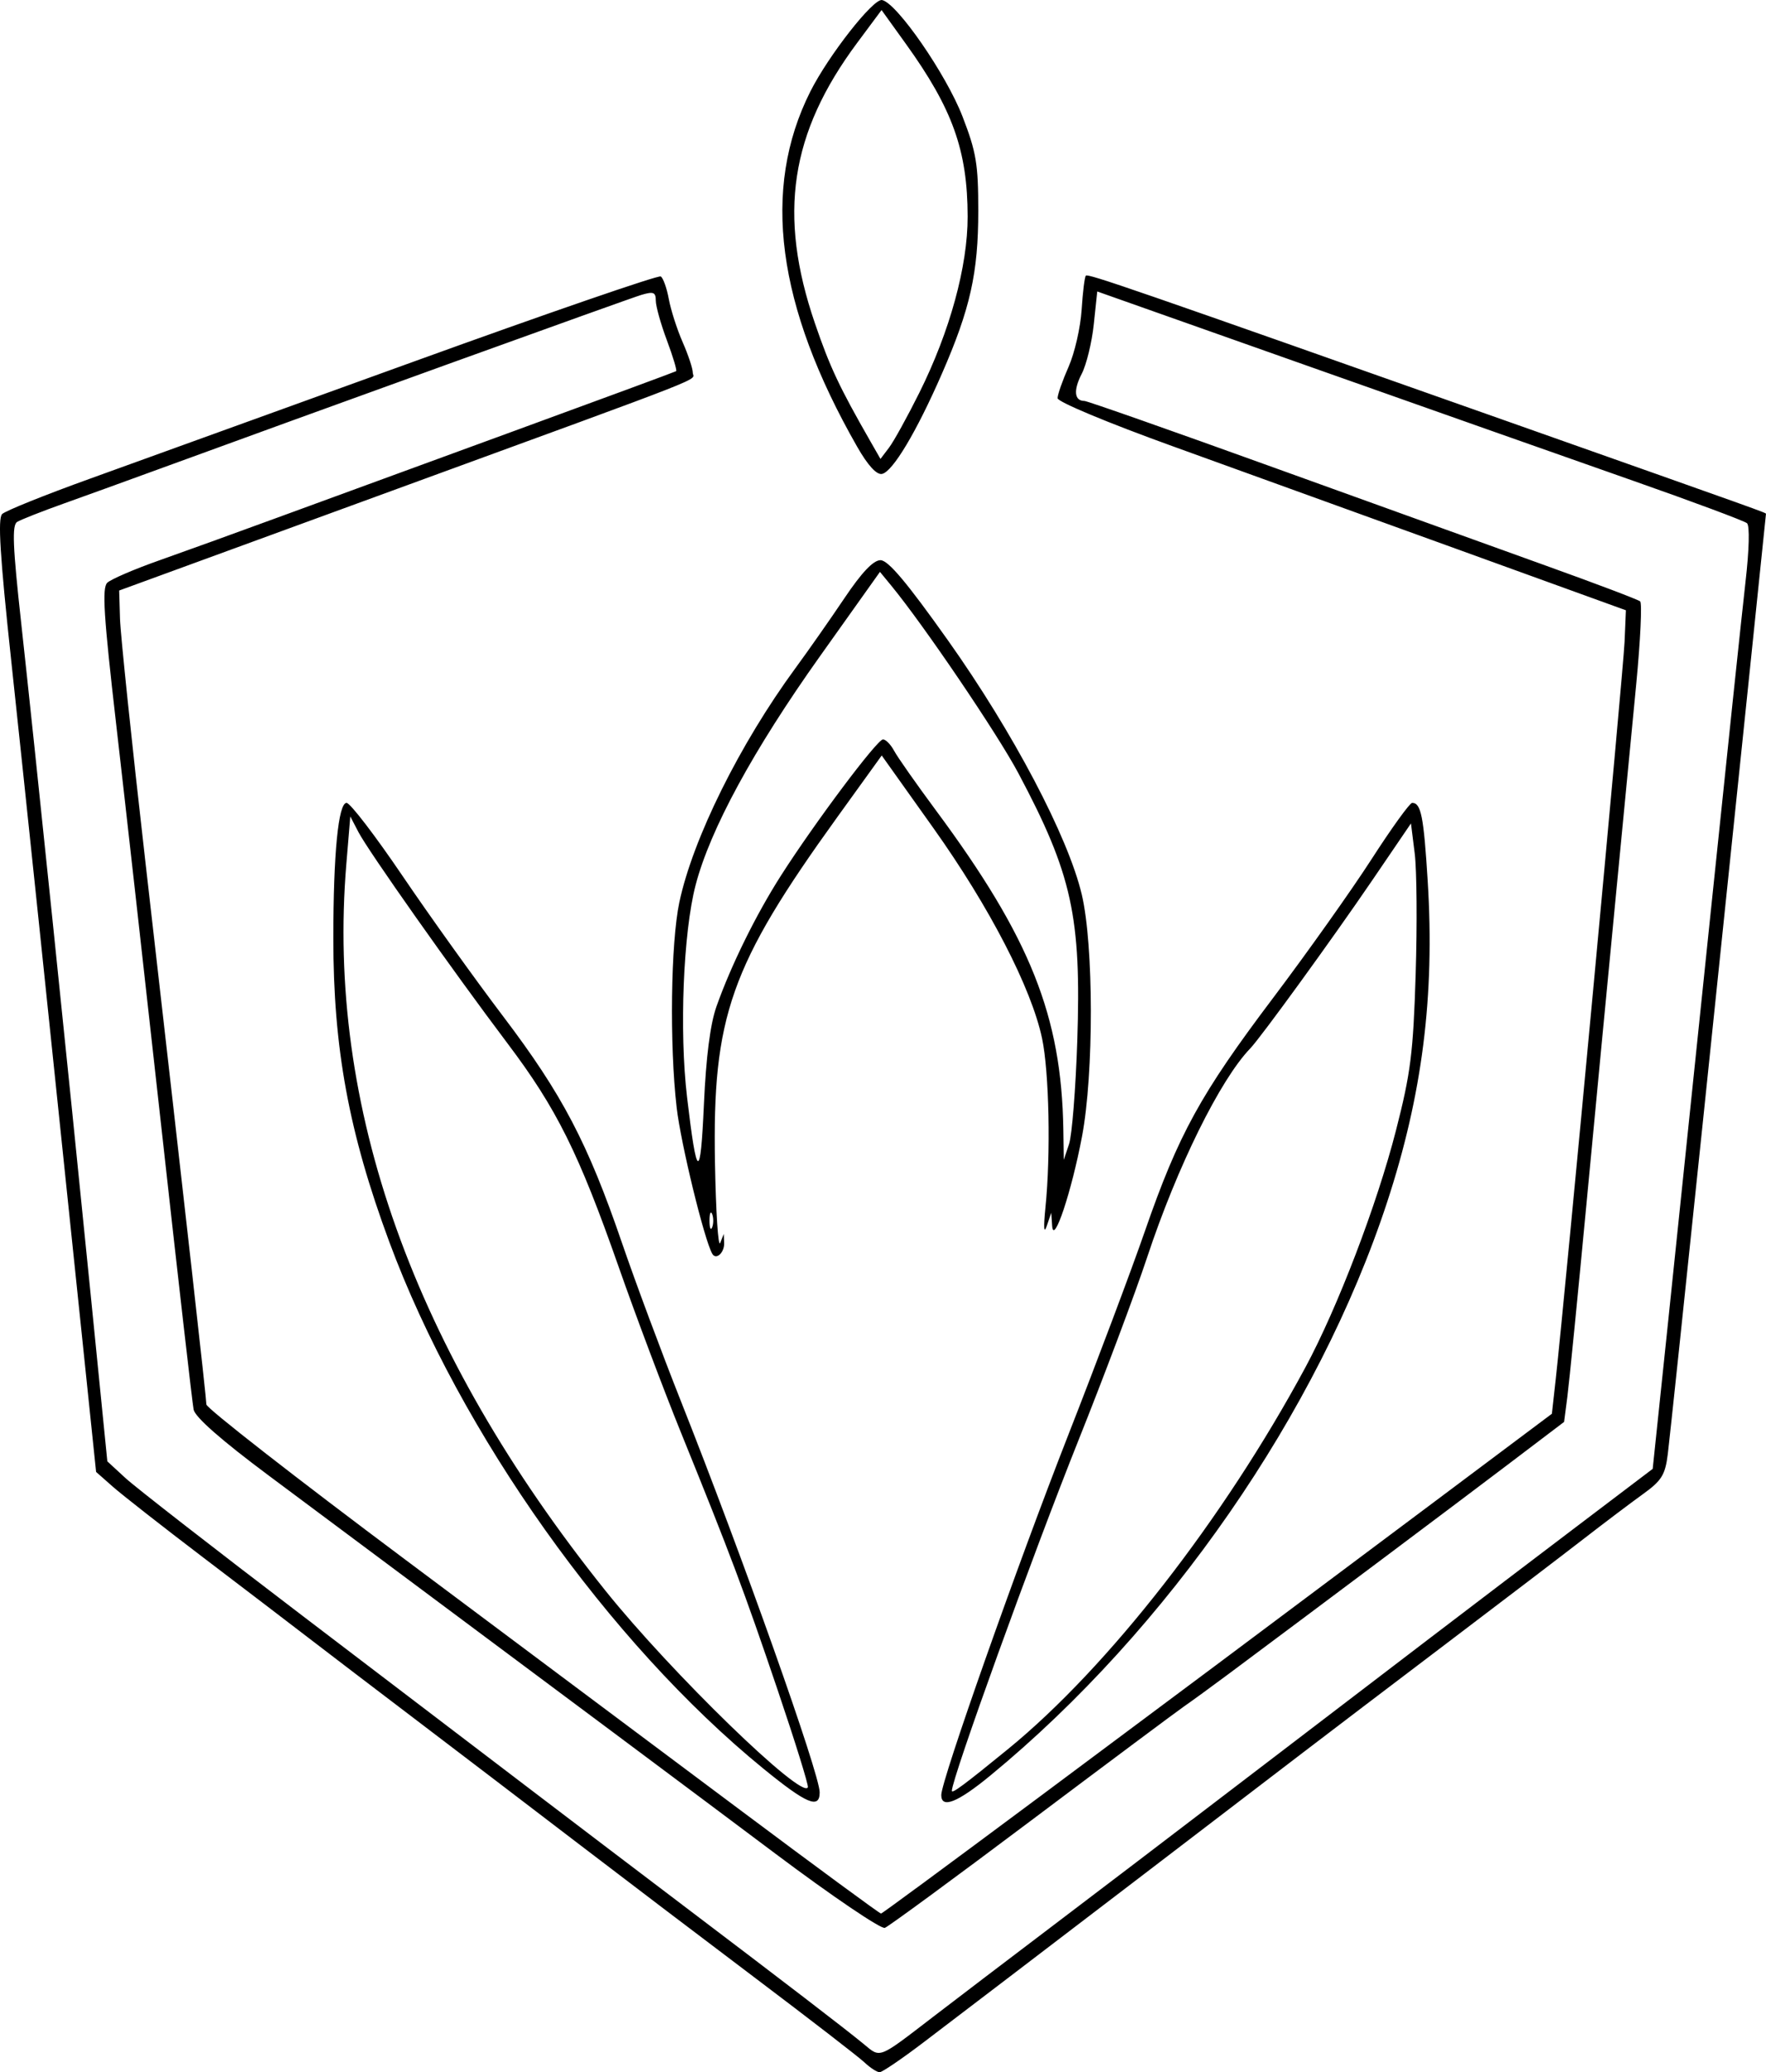 <?xml version="1.0" encoding="UTF-8" standalone="no"?>
<!-- Created with Inkscape (http://www.inkscape.org/) -->

<svg
   width="334.041"
   height="391.805"
   viewBox="0 0 334.041 391.805"
   version="1.1"
   id="svg5"
   xml:space="preserve"
   xmlns:inkscape="http://www.inkscape.org/namespaces/inkscape"
   xmlns:sodipodi="http://sodipodi.sourceforge.net/DTD/sodipodi-0.dtd"
   xmlns="http://www.w3.org/2000/svg"
   xmlns:svg="http://www.w3.org/2000/svg"><sodipodi:namedview
     id="namedview7"
     pagecolor="#ffffff"
     bordercolor="#000000"
     borderopacity="0.25"
     inkscape:showpageshadow="2"
     inkscape:pageopacity="0.0"
     inkscape:pagecheckerboard="0"
     inkscape:deskcolor="#d1d1d1"
     inkscape:document-units="px"
     showgrid="false" /><defs
     id="defs2" /><g
     inkscape:label="Layer 1"
     inkscape:groupmode="layer"
     id="layer1"
     transform="translate(-515.98,-188.097)"><path
       style="fill:#000000"
       d="m 679.495,578.046 c -1.085,-1.021 -10.297,-8.136 -20.472,-15.811 -10.175,-7.675 -25.475,-19.291 -34,-25.813 -8.525,-6.522 -22.025,-16.814 -30,-22.871 -7.975,-6.056 -17.2,-13.09 -20.5,-15.629 -3.3,-2.54 -12.3,-9.407 -20,-15.261 -7.7,-5.854 -15.432,-11.907 -17.183,-13.451 l -3.183,-2.807 -2.027,-19.5 c -7.188,-69.159 -11.558,-110.866 -14.039,-134 -2.12,-19.767 -2.553,-26.783 -1.705,-27.612 0.625,-0.612 8.111,-3.624 16.636,-6.693 8.525,-3.069 36.112,-13.042 61.305,-22.163 25.193,-9.12 46.179,-16.351 46.637,-16.068 0.457,0.283 1.143,2.207 1.524,4.275 0.381,2.069 1.557,5.731 2.613,8.138 1.057,2.407 1.921,5.006 1.921,5.775 0,1.681 5.539,-0.493 -57,22.368 l -51.5,18.826 0.157,5.327 c 0.086,2.93 2.215,23.327 4.73,45.327 8.015,70.104 11.596,101.965 11.605,103.241 0.005,0.683 16.996,13.931 37.759,29.441 20.762,15.51 49.372,36.889 63.576,47.509 14.204,10.62 26.029,19.309 26.276,19.309 0.404,0 45.274,-33.375 104.864,-78 l 22.033,-16.5 0.724,-6.5 c 1.719,-15.441 12.797,-134.05 13.025,-139.459 l 0.251,-5.959 -32,-11.586 c -17.6,-6.372 -41.788,-15.118 -53.75,-19.436 -12.251,-4.422 -21.75,-8.387 -21.75,-9.078 0,-0.675 0.937,-3.344 2.081,-5.932 1.145,-2.588 2.255,-7.43 2.467,-10.761 0.212,-3.33 0.573,-6.243 0.802,-6.472 0.424,-0.424 8.221,2.27 81.649,28.215 46.755,16.52 47.001,16.608 46.997,16.817 -0.004,0.21 -4.771,46.125 -11.956,115.152 -3.32,31.9 -6.297,60.075 -6.614,62.61 -0.497,3.976 -1.151,5.024 -4.752,7.62 -2.296,1.655 -7.325,5.45 -11.175,8.433 -3.85,2.983 -15.55,11.901 -26,19.817 -10.45,7.917 -22.6,17.15 -27,20.518 -14.264,10.92 -46.775,35.756 -55.585,42.464 -4.722,3.595 -11.981,9.124 -16.132,12.287 -4.151,3.163 -7.95,5.75 -8.443,5.75 -0.492,0 -1.783,-0.836 -2.868,-1.857 z m 13.028,-8.649 c 4.4,-3.377 14.525,-11.081 22.5,-17.12 7.975,-6.039 23.275,-17.687 34,-25.885 29.275,-22.376 48.886,-37.32 65.033,-49.556 l 14.533,-11.013 2.749,-26.21 c 1.512,-14.416 5.196,-49.835 8.188,-78.71 2.992,-28.875 5.97,-57.134 6.62,-62.799 0.698,-6.089 0.812,-10.618 0.279,-11.081 -0.496,-0.43 -10.126,-4.021 -21.401,-7.979 -11.275,-3.958 -38.725,-13.641 -61,-21.517 l -40.5,-14.32 -0.654,6.213 c -0.36,3.417 -1.391,7.637 -2.291,9.377 -1.598,3.09 -1.396,5.106 0.513,5.106 0.522,0 16.583,5.646 35.691,12.546 19.108,6.9 42.391,15.293 51.741,18.649 9.35,3.357 17.313,6.373 17.695,6.704 0.382,0.33 0.049,7.351 -0.74,15.601 -0.789,8.25 -2.566,26.7 -3.948,41 -1.382,14.3 -3.851,40.175 -5.487,57.5 -1.636,17.325 -3.253,33.647 -3.594,36.271 l -0.62,4.771 -10.853,8.229 c -9.422,7.144 -34.489,25.931 -52.713,39.506 -3.157,2.352 -6.866,5.052 -8.241,6 -1.375,0.948 -14.392,10.656 -28.927,21.573 -14.535,10.917 -27.02,20.077 -27.744,20.355 -0.725,0.278 -9.982,-5.99 -20.573,-13.929 -16.798,-12.592 -35.266,-26.37 -95.996,-71.612 -8.904,-6.634 -13.895,-11.015 -14.18,-12.449 -0.242,-1.217 -2.979,-25.163 -6.082,-53.213 -3.103,-28.05 -6.962,-62.456 -8.576,-76.458 -2.351,-20.398 -2.684,-25.698 -1.678,-26.663 0.691,-0.662 5.081,-2.554 9.756,-4.204 4.675,-1.65 14.8,-5.312 22.5,-8.137 7.7,-2.825 27.725,-10.153 44.5,-16.284 16.775,-6.131 30.656,-11.253 30.848,-11.382 0.191,-0.129 -0.596,-2.757 -1.75,-5.841 -1.154,-3.084 -2.098,-6.458 -2.098,-7.499 0,-1.596 -0.431,-1.765 -2.75,-1.075 -2.31,0.687 -61.973,22.224 -92.75,33.481 -4.95,1.81 -12.386,4.501 -16.525,5.979 -4.139,1.478 -8.088,3.035 -8.777,3.461 -0.992,0.613 -0.831,4.592 0.777,19.198 2.473,22.456 8.869,84.254 13.136,126.924 l 3.15,31.5 3.441,3.168 c 1.892,1.742 16.938,13.442 33.435,26 16.497,12.558 36.197,27.557 43.777,33.332 7.581,5.775 20.263,15.407 28.184,21.405 19.566,14.816 30.847,23.472 34.236,26.269 3.239,2.674 2.609,2.922 13.165,-5.179 z M 660.373,522.502 c -29.197,-23.808 -57.37,-63.464 -70.76,-99.599 -7.657,-20.665 -10.595,-36.618 -10.583,-57.474 0.009,-15.962 0.948,-25.526 2.506,-25.526 0.673,0 5.418,6.188 10.544,13.75 5.126,7.562 13.721,19.555 19.1,26.649 11.149,14.705 15.984,23.926 22.453,42.813 2.503,7.308 7.495,20.713 11.094,29.788 11.75,29.63 26.296,70.606 26.296,74.076 0,3.235 -2.462,2.2 -10.65,-4.477 z m 2.707,-14.848 c -6.331,-18.696 -8.897,-25.525 -18.317,-48.751 -3.235,-7.975 -8.523,-22.034 -11.752,-31.242 -7.555,-21.544 -11.741,-29.962 -21.015,-42.258 -10.362,-13.738 -26.335,-36.368 -28.211,-39.968 l -1.546,-2.968 -0.747,8.968 c -3.819,45.838 12.662,92.058 48.995,137.405 12.419,15.5 37.364,39.714 38.303,37.181 0.147,-0.396 -2.423,-8.661 -5.71,-18.367 z m 30.943,19.836 c 0,-2.73 14.335,-43.351 24.028,-68.087 5.388,-13.75 11.904,-31.075 14.48,-38.5 6.383,-18.397 10.505,-25.896 24.231,-44.087 6.469,-8.573 14.855,-20.385 18.636,-26.25 3.781,-5.865 7.242,-10.663 7.691,-10.663 1.685,0 2.184,2.514 2.947,14.84 1.343,21.702 -1.02,40.362 -7.68,60.66 -13.019,39.678 -41.475,80.784 -75.039,108.395 -6.218,5.115 -9.294,6.337 -9.294,3.693 z m 12.634,-8.692 c 18.947,-15.467 40.759,-43.451 56.224,-72.13 6.098,-11.31 13.525,-30.715 17.132,-44.765 2.8,-10.905 3.277,-14.683 3.743,-29.61 0.293,-9.411 0.213,-19.674 -0.178,-22.808 l -0.712,-5.698 -7.361,10.808 c -7.388,10.847 -21.069,29.694 -23.028,31.723 -5.698,5.903 -13.823,22.349 -19.511,39.497 -2.264,6.827 -8.098,22.366 -12.963,34.531 -8.749,21.878 -23.979,64.022 -23.979,66.357 0,0.596 2.456,-1.23 10.634,-7.905 z m -55.942,-93.629 c -1.507,-2.584 -5.962,-20.859 -6.745,-27.666 -1.37,-11.91 -1.117,-31.132 0.51,-38.81 2.549,-12.026 11.437,-29.939 21.977,-44.291 2.424,-3.3 6.58,-9.235 9.237,-13.188 3.286,-4.89 5.47,-7.191 6.83,-7.199 1.445,-0.008 4.995,4.21 12.785,15.188 12.288,17.317 22.696,37.078 25.286,48.006 2.272,9.587 2.3,33.851 0.052,45.755 -1.968,10.423 -5.39,20.684 -5.649,16.938 l -0.173,-2.5 -0.852,2.5 c -0.545,1.597 -0.633,0.334 -0.245,-3.5 1.018,-10.053 0.703,-25.662 -0.646,-32 -2.027,-9.521 -9.962,-24.862 -20.548,-39.731 l -9.776,-13.731 -8.457,11.731 c -20.176,27.988 -23.587,37.646 -23.082,65.341 0.169,9.246 0.612,16.041 0.986,15.101 l 0.68,-1.71 0.07,1.691 c 0.076,1.838 -1.516,3.315 -2.238,2.075 z m -0.029,-7.516 c -0.277,-0.688 -0.504,-0.125 -0.504,1.25 0,1.375 0.227,1.938 0.504,1.25 0.277,-0.688 0.277,-1.812 0,-2.5 z m 0.815,-39.25 c 2.747,-7.772 7.469,-17.354 12.206,-24.766 6.373,-9.972 18.188,-25.734 19.29,-25.734 0.526,0 1.477,0.972 2.113,2.16 0.636,1.188 4.189,6.251 7.896,11.25 17.863,24.092 23.779,38.918 24.104,60.412 l 0.086,5.678 1,-3 c 0.55,-1.65 1.247,-10.379 1.548,-19.397 0.788,-23.589 -0.974,-31.609 -11.144,-50.726 -3.961,-7.446 -17.876,-27.97 -24.045,-35.465 l -2.13,-2.588 -11.362,15.971 c -12.601,17.712 -20.764,32.732 -23.51,43.259 -2.335,8.952 -3.087,27.605 -1.616,40.081 1.857,15.748 2.533,16.037 3.191,1.366 0.403,-8.98 1.197,-15.174 2.372,-18.5 z m 26.634,-105.805 c -15.25,-26.654 -18.167,-48.729 -8.879,-67.195 3.428,-6.815 11.903,-17.621 13.568,-17.298 2.801,0.543 12.138,14.051 15.216,22.016 2.607,6.745 2.983,8.995 2.983,17.856 0,11.719 -1.516,18.501 -6.886,30.795 -4.808,11.009 -9.318,18.547 -11.33,18.934 -1.016,0.196 -2.676,-1.619 -4.672,-5.108 z m 11.737,-10.238 c 5.781,-11.608 9.154,-23.906 9.139,-33.319 -0.019,-12.478 -2.84,-20.356 -11.693,-32.663 l -4.591,-6.382 -4.613,6.204 c -12.69,17.064 -15.018,32.493 -7.997,53.005 2.841,8.302 4.607,12.056 10.553,22.432 l 1.853,3.234 1.63,-2.151 c 0.897,-1.183 3.47,-5.845 5.719,-10.36 z"
       id="path351"
       inkscape:export-filename="path351.svg"
       inkscape:export-xdpi="96"
       inkscape:export-ydpi="96" /></g></svg>
